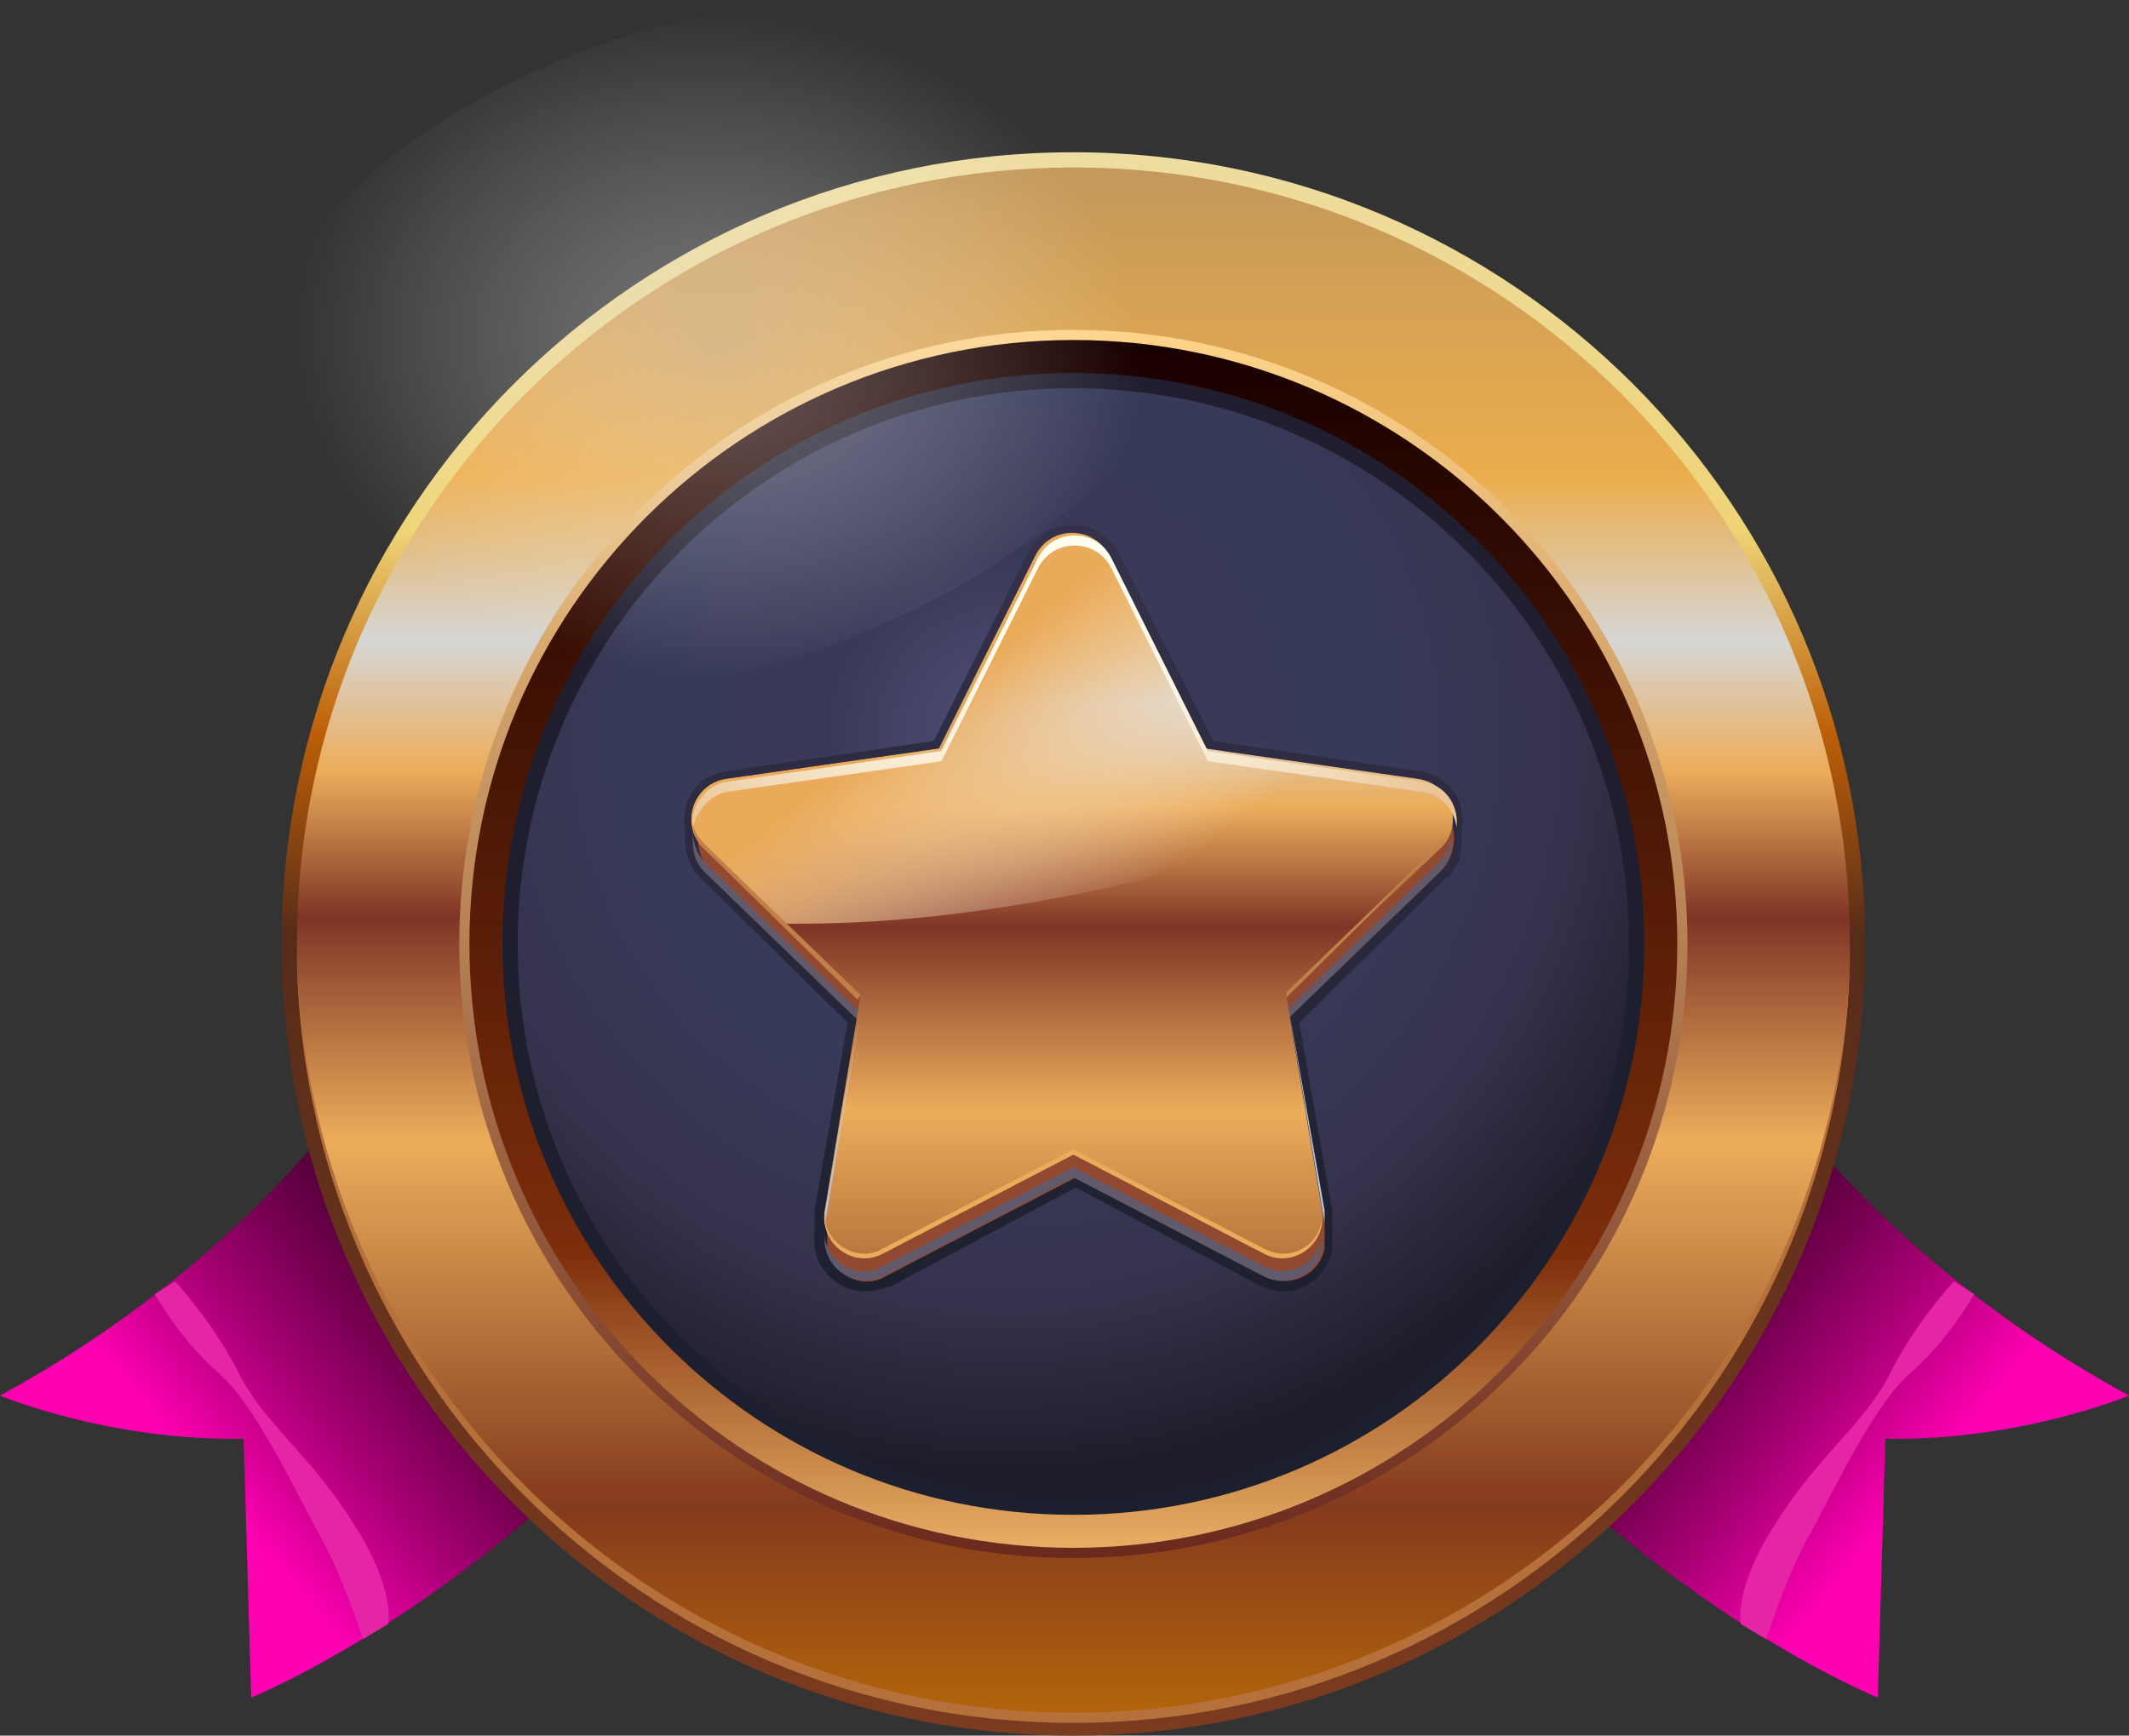 <svg width="428" height="349" viewBox="0 0 428 349" fill="none" xmlns="http://www.w3.org/2000/svg">
<rect x="0" y="0" width="428" height="349" fill="#333333" stroke="none"/>
<path d="M73.969 215.828C73.969 215.828 51.523 252.565 0 280.627C0 280.627 21.936 289.811 48.972 289.301L50.503 341.345C50.503 341.345 98.455 321.956 138.756 271.953L108.658 215.318L73.969 215.828Z" fill="url(#paint0_linear)"/>
<path d="M31.119 260.216C31.119 260.216 36.22 269.4 43.872 276.033C51.524 282.666 59.686 300.524 64.277 308.688C68.869 316.851 72.95 329.607 72.95 329.607L78.051 326.546C78.051 326.546 79.581 319.402 70.909 306.136C62.237 292.36 53.055 286.237 47.953 276.033C42.852 265.828 35.2 257.665 35.2 257.665L31.119 260.216Z" fill="#E625A6"/>
<path d="M354.031 215.828C354.031 215.828 376.477 252.564 428 280.627C428 280.627 406.064 289.811 379.027 289.301L377.497 341.344C377.497 341.344 329.545 321.956 289.244 271.953L319.342 215.317L354.031 215.828Z" fill="url(#paint1_linear)"/>
<path d="M396.881 260.216C396.881 260.216 391.78 269.4 384.128 276.033C376.476 282.666 368.314 300.524 363.722 308.688C359.131 316.851 355.05 329.607 355.05 329.607L349.949 326.546C349.949 326.546 348.418 319.402 357.091 306.136C365.763 292.36 374.945 286.237 380.046 276.033C385.148 265.828 392.8 257.665 392.8 257.665L396.881 260.216Z" fill="#E625A6"/>
<path d="M215.785 349C303.687 349 374.946 277.727 374.946 189.808C374.946 101.889 303.687 30.616 215.785 30.616C127.883 30.616 56.624 101.889 56.624 189.808C56.624 277.727 127.883 349 215.785 349Z" fill="url(#paint2_linear)"/>
<path d="M215.787 345.935C301.999 345.935 371.887 276.033 371.887 189.804C371.887 103.576 301.999 33.674 215.787 33.674C129.575 33.674 59.687 103.576 59.687 189.804C59.687 276.033 129.575 345.935 215.787 345.935Z" fill="url(#paint3_linear)"/>
<path d="M215.787 344.403C130.085 344.403 60.197 275.012 59.687 189.293C59.687 189.803 59.687 189.803 59.687 190.313C59.687 276.542 129.575 346.444 215.787 346.444C301.999 346.444 371.887 276.542 371.887 190.313C371.887 189.803 371.887 189.803 371.887 189.293C371.377 275.012 301.489 344.403 215.787 344.403Z" fill="#B6713B"/>
<path d="M215.785 313.279C283.965 313.279 339.236 257.997 339.236 189.803C339.236 121.609 283.965 66.327 215.785 66.327C147.604 66.327 92.333 121.609 92.333 189.803C92.333 257.997 147.604 313.279 215.785 313.279Z" fill="url(#paint4_linear)"/>
<path d="M215.784 311.238C282.838 311.238 337.195 256.87 337.195 189.803C337.195 122.736 282.838 68.368 215.784 68.368C148.731 68.368 94.373 122.736 94.373 189.803C94.373 256.87 148.731 311.238 215.784 311.238Z" fill="url(#paint5_linear)"/>
<path d="M215.785 304.605C279.176 304.605 330.564 253.207 330.564 189.803C330.564 126.4 279.176 75.001 215.785 75.001C152.394 75.001 101.005 126.4 101.005 189.803C101.005 253.207 152.394 304.605 215.785 304.605Z" fill="url(#paint6_linear)"/>
<path d="M215.787 301.544C277.487 301.544 327.506 251.516 327.506 189.804C327.506 128.091 277.487 78.064 215.787 78.064C154.086 78.064 104.068 128.091 104.068 189.804C104.068 251.516 154.086 301.544 215.787 301.544Z" fill="url(#paint7_radial)"/>
<path d="M52.034 61.225C73.46 22.958 132.125 -4.084 182.628 0.508C233.13 5.1 257.107 39.285 235.681 77.553C214.256 115.31 155.591 142.862 105.088 138.27C54.585 133.678 30.608 98.983 52.034 61.225Z" fill="url(#paint8_radial)" fill-opacity="0.4"/>
<path d="M173.956 259.704C168.855 259.704 164.264 255.622 163.754 250.52C163.754 250.01 163.754 245.418 163.754 244.397V243.887V243.377L170.385 205.62L140.798 176.537C138.757 174.496 137.737 171.945 137.737 168.373C137.737 167.863 137.737 167.353 137.737 166.842C137.227 164.291 137.737 161.23 139.267 159.189C140.798 156.638 143.348 155.617 145.899 155.107L187.73 148.984L206.605 111.227C208.135 107.656 211.706 105.615 215.787 105.615C219.868 105.615 222.929 107.656 224.969 111.227L243.844 148.984L285.675 155.107C288.736 155.617 290.776 157.148 292.307 159.189C293.837 161.23 294.347 164.291 293.837 166.842C293.837 167.353 293.837 167.863 293.837 168.883C293.837 172.455 292.817 175.006 290.776 176.537L261.189 205.62L267.82 243.377C267.82 243.887 267.82 244.908 267.82 245.928C267.82 247.459 267.82 250.52 267.82 251.541C266.8 256.133 262.719 259.704 258.128 259.704C256.597 259.704 255.067 259.194 253.537 258.684L216.297 238.785L179.058 258.684C177.017 259.194 175.487 259.704 173.956 259.704Z" fill="url(#paint9_linear)"/>
<path d="M222.926 116.332L242.311 155.11L285.162 159.192C289.243 159.702 292.304 164.294 292.304 168.376C292.304 170.417 291.793 172.968 289.753 175.009L258.635 205.112L266.287 245.931C266.287 246.951 266.287 250.013 266.287 251.033C265.267 256.135 259.655 259.197 254.554 256.646L216.294 236.747L178.034 256.646C172.933 259.707 166.301 255.625 166.301 250.013C166.301 249.502 166.301 244.91 166.301 244.4L173.953 205.112L142.835 175.009C140.795 172.968 140.285 170.417 140.285 168.376C140.285 164.294 143.345 159.702 147.426 159.192L190.277 155.11L209.662 116.332C211.703 110.21 220.375 110.21 222.926 116.332Z" fill="#93492F"/>
<path d="M265.779 248.993C264.759 254.096 259.147 257.158 254.046 254.606L215.786 234.704L177.527 254.606C172.425 257.668 165.793 253.586 165.793 247.972C165.793 247.462 165.793 244.91 165.793 242.359C165.793 245.421 165.793 249.503 165.793 250.013C166.304 255.627 172.425 259.199 177.527 256.647L215.786 236.745L254.046 256.647C259.147 259.199 264.759 256.137 265.779 251.034C265.779 250.524 266.289 244.91 265.779 241.848C266.289 244.91 265.779 248.482 265.779 248.993Z" fill="#625A6B"/>
<path d="M172.934 203.58L141.816 173.477C139.775 171.436 139.265 168.884 139.265 166.844C139.265 165.313 139.265 166.844 139.265 168.884C139.265 171.436 139.775 173.477 141.816 175.517L172.424 205.111L172.934 203.58Z" fill="#625A6B"/>
<path d="M291.796 166.843C291.796 168.884 291.286 171.435 289.245 173.476L258.127 203.58L258.638 205.11L289.245 175.517C291.286 173.476 291.796 171.435 291.796 168.884C291.796 166.843 291.796 165.312 291.796 166.843Z" fill="#625A6B"/>
<path d="M222.927 111.738L242.312 150.516L285.163 156.638C291.795 157.659 294.346 165.823 289.754 170.415L258.636 200.518L265.778 243.378C266.799 250.011 260.167 255.113 254.045 252.052L215.786 232.153L177.526 252.052C171.404 255.113 164.772 250.011 165.793 243.378L172.934 200.518L141.817 170.415C137.225 165.823 139.776 157.659 146.408 156.638L189.259 150.516L208.644 111.738C211.704 106.126 220.377 106.126 222.927 111.738Z" fill="url(#paint10_linear)"/>
<path d="M157.12 185.72C164.772 185.72 186.708 186.231 222.417 178.577C246.903 173.475 262.207 161.229 261.187 157.148C260.167 153.066 242.312 150.515 242.312 150.515L222.927 111.737C219.866 105.614 211.194 105.614 208.133 111.737L188.748 150.515L145.897 156.637C139.266 157.658 136.715 165.822 141.306 170.414L157.12 185.72Z" fill="url(#paint11_linear)"/>
<path d="M172.934 200.01L141.816 169.907C140.286 168.376 139.265 166.845 139.265 164.804C139.265 166.845 139.775 169.396 141.816 170.927L172.424 201.031L172.934 200.01Z" fill="#C37F47"/>
<path d="M254.047 251.036L215.787 231.134L177.527 251.036C172.426 254.098 165.794 250.015 165.794 244.402C165.284 250.526 171.915 255.118 177.527 252.056L215.787 232.154L254.047 252.056C259.658 255.118 266.29 250.526 265.779 244.402C265.779 250.015 259.658 254.098 254.047 251.036Z" fill="#EAAB5A"/>
<path d="M289.755 169.395L258.637 199.499V200.519L289.245 170.416C291.285 168.375 291.796 166.334 291.796 164.293C291.796 166.334 291.285 168.375 289.755 169.395Z" fill="#C37F47"/>
<path d="M259.147 203.069L266.289 245.929C266.289 244.908 266.289 244.398 266.289 243.378L259.147 203.069Z" fill="#BAC4DD"/>
<path d="M146.407 159.19L189.258 153.067L208.643 114.29C211.704 108.167 220.376 108.167 223.437 114.29L242.822 153.067L285.673 159.19C289.754 159.7 292.305 162.762 292.815 166.333C293.325 162.251 290.774 157.659 285.673 157.149L242.822 151.026L223.437 112.249C220.376 106.126 211.704 106.126 208.643 112.249L189.258 151.026L146.407 157.149C141.816 157.659 138.756 162.251 139.266 166.333C140.286 162.762 142.837 159.7 146.407 159.19Z" fill="url(#paint12_radial)"/>
<path d="M172.935 203.58L165.793 243.888C165.793 244.909 165.793 245.419 165.793 246.439L172.935 203.58Z" fill="#BAC4DD"/>
<defs>
<linearGradient id="paint0_linear" x1="112.879" y1="241.402" x2="29.444" y2="310.59" gradientUnits="userSpaceOnUse">
<stop offset="0.099" stop-color="#330022"/>
<stop offset="0.174" stop-color="#3B0028"/>
<stop offset="0.291" stop-color="#520038"/>
<stop offset="0.435" stop-color="#760051"/>
<stop offset="0.601" stop-color="#A90075"/>
<stop offset="0.784" stop-color="#E900A2"/>
<stop offset="0.843" stop-color="#FF00B2"/>
</linearGradient>
<linearGradient id="paint1_linear" x1="315.097" y1="241.402" x2="398.531" y2="310.589" gradientUnits="userSpaceOnUse">
<stop offset="0.099" stop-color="#330022"/>
<stop offset="0.174" stop-color="#3B0028"/>
<stop offset="0.291" stop-color="#520038"/>
<stop offset="0.435" stop-color="#760051"/>
<stop offset="0.601" stop-color="#A90075"/>
<stop offset="0.784" stop-color="#E900A2"/>
<stop offset="0.843" stop-color="#FF00B2"/>
</linearGradient>
<linearGradient id="paint2_linear" x1="215.843" y1="29.013" x2="215.843" y2="352.051" gradientUnits="userSpaceOnUse">
<stop stop-color="#EEDDA2"/>
<stop offset="0.241" stop-color="#EED376"/>
<stop offset="0.364" stop-color="#BE620A"/>
<stop offset="0.366" stop-color="#BD5F07"/>
<stop offset="0.447" stop-color="#7D3F12"/>
<stop offset="0.492" stop-color="#572C19"/>
<stop offset="1" stop-color="#7C3B1F"/>
</linearGradient>
<linearGradient id="paint3_linear" x1="215.845" y1="20.966" x2="215.845" y2="353.187" gradientUnits="userSpaceOnUse">
<stop stop-color="#BB945E"/>
<stop offset="0.225" stop-color="#ECAD4C"/>
<stop offset="0.307" stop-color="#DACFBD"/>
<stop offset="0.325" stop-color="#D6D6D6"/>
<stop offset="0.403" stop-color="#ECAD5B"/>
<stop offset="0.451" stop-color="#B36D3F"/>
<stop offset="0.492" stop-color="#803426"/>
<stop offset="0.628" stop-color="#ECAD5B"/>
<stop offset="0.845" stop-color="#863C1E"/>
<stop offset="0.848" stop-color="#843A1D"/>
<stop offset="1" stop-color="#BD6D07"/>
</linearGradient>
<linearGradient id="paint4_linear" x1="215.843" y1="65.044" x2="215.843" y2="314.809" gradientUnits="userSpaceOnUse">
<stop stop-color="#FFD58A"/>
<stop offset="0.66" stop-color="#9D6443"/>
<stop offset="1" stop-color="#69281D"/>
</linearGradient>
<linearGradient id="paint5_linear" x1="215.842" y1="68.602" x2="215.842" y2="311.869" gradientUnits="userSpaceOnUse">
<stop stop-color="#180000"/>
<stop offset="0.754" stop-color="#7D2E0B"/>
<stop offset="0.851" stop-color="#A96230"/>
<stop offset="1" stop-color="#EAAF65"/>
</linearGradient>
<linearGradient id="paint6_linear" x1="215.611" y1="74.323" x2="216.075" y2="305.853" gradientUnits="userSpaceOnUse">
<stop stop-color="#211E2F"/>
<stop offset="1" stop-color="#1C1F2E"/>
</linearGradient>
<radialGradient id="paint7_radial" cx="0" cy="0" r="1" gradientUnits="userSpaceOnUse" gradientTransform="translate(202.237 147.79) scale(147.34 147.369)">
<stop stop-color="#515078"/>
<stop offset="0.241" stop-color="#393A58"/>
<stop offset="0.513" stop-color="#373A59"/>
<stop offset="0.775" stop-color="#36324D"/>
<stop offset="1" stop-color="#1F1D2B"/>
</radialGradient>
<radialGradient id="paint8_radial" cx="0" cy="0" r="1" gradientUnits="userSpaceOnUse" gradientTransform="translate(144.055 69.261) rotate(-174.905) scale(92.228 72.016)">
<stop stop-color="#D5D5D5"/>
<stop offset="0.092" stop-color="#DDDDDD" stop-opacity="0.901"/>
<stop offset="0.356" stop-color="#F0F0F0" stop-opacity="0.615"/>
<stop offset="0.629" stop-color="#FBFBFB" stop-opacity="0.319"/>
<stop offset="0.923" stop-color="white" stop-opacity="0"/>
</radialGradient>
<linearGradient id="paint9_linear" x1="215.845" y1="101.423" x2="215.845" y2="269.242" gradientUnits="userSpaceOnUse">
<stop stop-color="#36324C"/>
<stop offset="1" stop-color="#1C1F2E"/>
</linearGradient>
<linearGradient id="paint10_linear" x1="215.844" y1="52.756" x2="215.844" y2="324.502" gradientUnits="userSpaceOnUse">
<stop stop-color="#BBA87D"/>
<stop offset="0.225" stop-color="#ECAD4C"/>
<stop offset="0.307" stop-color="#DACFBD"/>
<stop offset="0.325" stop-color="#D6D6D6"/>
<stop offset="0.403" stop-color="#ECAD5B"/>
<stop offset="0.451" stop-color="#B36D3F"/>
<stop offset="0.492" stop-color="#803426"/>
<stop offset="0.628" stop-color="#ECAD5B"/>
<stop offset="0.845" stop-color="#863C1E"/>
<stop offset="0.848" stop-color="#843A1D"/>
<stop offset="1" stop-color="#BD6D07"/>
</linearGradient>
<linearGradient id="paint11_linear" x1="220.61" y1="187.904" x2="184.809" y2="142.85" gradientUnits="userSpaceOnUse">
<stop stop-color="white" stop-opacity="0"/>
<stop offset="1" stop-color="#EAAA59"/>
</linearGradient>
<radialGradient id="paint12_radial" cx="0" cy="0" r="1" gradientUnits="userSpaceOnUse" gradientTransform="translate(210.316 111.562) scale(91.346 91.363)">
<stop stop-color="#FFFEF2"/>
<stop offset="0.206" stop-color="#FEFBEE"/>
<stop offset="0.416" stop-color="#FBF4E2"/>
<stop offset="0.627" stop-color="#F7E7CD"/>
<stop offset="0.839" stop-color="#F0D5B1"/>
<stop offset="1" stop-color="#EAC496"/>
</radialGradient>
</defs>
</svg>
